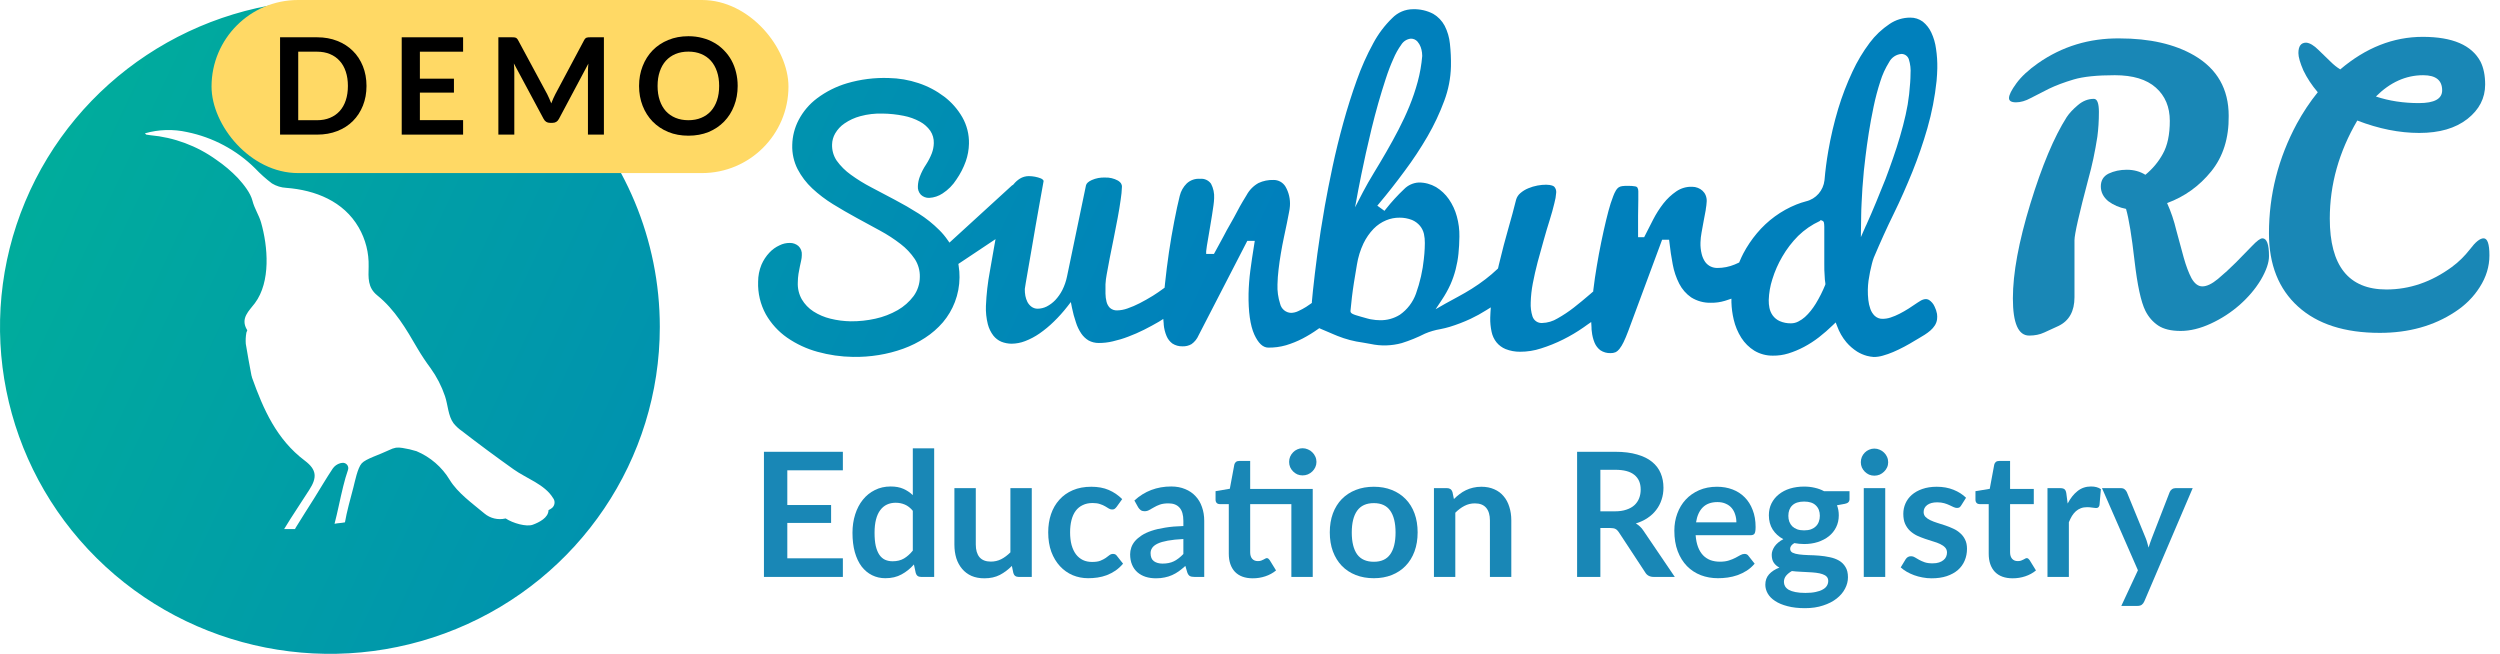 <svg width="130" height="34" viewBox="0 0 130 34" fill="none" xmlns="http://www.w3.org/2000/svg">
<path fill-rule="evenodd" clip-rule="evenodd" d="M17.157 1.25343e-07C21.707 1.25343e-07 26.07 1.791 29.287 4.979C32.504 8.167 34.311 12.491 34.31 17C34.31 23.876 30.13 30.075 23.72 32.706C17.309 35.337 9.93 33.882 5.024 29.02C0.118 24.157 -1.349 16.845 1.307 10.493C3.963 4.141 10.219 -0.001 17.157 1.25343e-07ZM9.735 6.869C9.009 6.706 8.252 6.728 7.537 6.933C7.561 6.958 7.577 6.974 7.587 6.985L7.601 6.999L7.809 7.03C9.05 7.141 10.238 7.582 11.247 8.308C11.653 8.585 12.03 8.903 12.37 9.258C12.683 9.604 13.024 10.03 13.128 10.439C13.232 10.848 13.464 11.182 13.574 11.564C13.935 12.823 14.085 14.65 13.254 15.765C12.966 16.156 12.47 16.549 12.854 17.166C12.87 17.197 12.808 17.265 12.808 17.319C12.776 17.504 12.767 17.693 12.781 17.88C12.868 18.43 12.974 18.977 13.076 19.526C13.084 19.563 13.105 19.598 13.105 19.635C13.694 21.281 14.38 22.849 15.852 23.956C16.474 24.425 16.497 24.832 16.082 25.472C15.652 26.153 15.189 26.822 14.774 27.513H15.339L15.384 27.428C15.692 26.918 16.016 26.428 16.337 25.912C16.659 25.396 16.964 24.873 17.301 24.367C17.394 24.231 17.533 24.132 17.693 24.087L17.778 24.071C17.877 24.052 17.978 24.087 18.043 24.162C18.109 24.237 18.129 24.341 18.096 24.435C18 24.709 17.919 24.997 17.847 25.291C17.683 25.949 17.556 26.63 17.396 27.237C17.612 27.194 17.714 27.206 17.938 27.161C18.025 26.642 18.225 25.914 18.378 25.34C18.451 25.062 18.592 24.332 18.81 24.093C19.028 23.855 19.709 23.657 20.249 23.398C20.357 23.342 20.473 23.302 20.593 23.279C20.705 23.268 20.817 23.273 20.928 23.293C21.175 23.331 21.42 23.387 21.659 23.462C22.379 23.765 22.983 24.287 23.384 24.953C23.807 25.643 24.565 26.177 25.188 26.7C25.49 26.955 25.898 27.052 26.284 26.961H26.297C26.666 27.206 27.374 27.408 27.704 27.286C28.034 27.165 28.522 26.92 28.522 26.527C28.591 26.495 28.656 26.455 28.715 26.406C28.863 26.27 28.879 26.044 28.753 25.89C28.327 25.188 27.361 24.873 26.714 24.41C25.803 23.763 24.903 23.096 24.015 22.41C23.853 22.298 23.709 22.164 23.585 22.011C23.299 21.627 23.294 21.051 23.139 20.598C22.963 20.08 22.711 19.591 22.391 19.146C22.145 18.815 21.917 18.472 21.708 18.117C21.123 17.111 20.541 16.105 19.618 15.36C19.113 14.953 19.155 14.444 19.169 13.864C19.189 13.151 19.01 12.445 18.652 11.826C17.865 10.466 16.402 9.885 14.886 9.768C14.622 9.755 14.366 9.675 14.141 9.538C13.828 9.301 13.534 9.039 13.265 8.754C12.299 7.798 11.072 7.143 9.735 6.869ZM73.477 0.479C73.842 0.468 74.205 0.551 74.53 0.721C74.78 0.868 74.985 1.083 75.123 1.34C75.271 1.631 75.364 1.948 75.396 2.274C75.439 2.667 75.457 3.062 75.449 3.456C75.434 4.067 75.316 4.67 75.102 5.241C74.865 5.882 74.573 6.502 74.231 7.092C73.867 7.718 73.468 8.322 73.035 8.9C72.599 9.494 72.155 10.057 71.717 10.579L71.62 10.695L71.992 10.964L72.072 10.863C72.36 10.499 72.673 10.156 73.01 9.838C73.213 9.629 73.487 9.505 73.776 9.49C74.091 9.488 74.401 9.571 74.675 9.729C74.938 9.89 75.165 10.104 75.342 10.359C75.529 10.63 75.669 10.932 75.755 11.251C75.85 11.593 75.895 11.946 75.889 12.301C75.885 12.612 75.869 12.912 75.84 13.193C75.812 13.467 75.763 13.738 75.695 14.004C75.626 14.273 75.536 14.535 75.424 14.789C75.296 15.07 75.146 15.339 74.974 15.595L74.652 16.08L75.154 15.792C75.381 15.664 75.598 15.547 75.829 15.423C76.061 15.299 76.292 15.165 76.532 15.015C76.771 14.866 77.011 14.698 77.246 14.518C77.462 14.353 77.669 14.177 77.866 13.989L77.897 13.96L77.936 13.787C77.953 13.722 77.969 13.651 77.988 13.577C78.124 13.021 78.26 12.477 78.424 11.917C78.587 11.356 78.723 10.84 78.837 10.386C78.875 10.251 78.953 10.131 79.06 10.042C79.183 9.936 79.323 9.851 79.473 9.79C79.627 9.725 79.788 9.677 79.952 9.647C80.101 9.619 80.251 9.605 80.402 9.605C80.689 9.61 80.793 9.677 80.828 9.717C80.897 9.798 80.931 9.904 80.923 10.011C80.91 10.2 80.877 10.388 80.826 10.571C80.76 10.831 80.689 11.121 80.584 11.442C80.479 11.764 80.38 12.112 80.272 12.492C80.165 12.872 80.059 13.244 79.958 13.626C79.857 14.008 79.775 14.382 79.706 14.736C79.643 15.064 79.606 15.396 79.597 15.729C79.585 15.973 79.615 16.217 79.688 16.449C79.758 16.667 79.963 16.809 80.188 16.796C80.473 16.788 80.751 16.706 80.995 16.556C81.291 16.39 81.574 16.201 81.842 15.992C82.121 15.773 82.4 15.544 82.668 15.312L82.85 15.154V15.1C82.877 14.887 82.906 14.669 82.937 14.442C82.997 14.05 83.065 13.634 83.143 13.21C83.222 12.786 83.302 12.402 83.387 12.015C83.472 11.629 83.558 11.279 83.641 10.966C83.709 10.705 83.792 10.448 83.889 10.197C83.927 10.092 83.975 9.991 84.032 9.895C84.066 9.837 84.112 9.786 84.166 9.746C84.221 9.71 84.284 9.687 84.35 9.679C84.46 9.664 84.571 9.66 84.682 9.664C84.799 9.663 84.916 9.672 85.031 9.691C85.075 9.694 85.115 9.716 85.143 9.75C85.176 9.807 85.193 9.873 85.192 9.939V10.386L85.18 11.226V12.335H85.496L85.535 12.259C85.662 12.006 85.805 11.726 85.963 11.419C86.115 11.123 86.294 10.842 86.498 10.579C86.689 10.336 86.915 10.124 87.169 9.95C87.413 9.784 87.702 9.701 87.995 9.712C88.096 9.712 88.195 9.732 88.289 9.769C88.379 9.803 88.461 9.855 88.532 9.92C88.602 9.985 88.657 10.063 88.693 10.151C88.734 10.251 88.753 10.358 88.749 10.466C88.742 10.607 88.725 10.747 88.7 10.886V10.909C88.667 11.092 88.632 11.272 88.592 11.482C88.553 11.692 88.514 11.896 88.481 12.091C88.449 12.261 88.43 12.433 88.425 12.605C88.417 12.807 88.438 13.01 88.487 13.206C88.522 13.356 88.585 13.499 88.673 13.626C88.749 13.728 88.849 13.81 88.964 13.863C89.069 13.91 89.182 13.934 89.297 13.934C89.61 13.935 89.92 13.873 90.21 13.752C90.249 13.737 90.286 13.718 90.323 13.701L90.435 13.651L90.457 13.601C90.526 13.437 90.588 13.305 90.652 13.181C90.85 12.806 91.087 12.454 91.358 12.131C91.912 11.468 92.618 10.954 93.413 10.634C93.578 10.568 93.746 10.513 93.917 10.468C94.432 10.345 94.814 9.906 94.874 9.372C94.917 8.864 94.983 8.356 95.07 7.857C95.198 7.112 95.371 6.375 95.588 5.652C95.788 4.992 96.035 4.348 96.328 3.725C96.574 3.193 96.876 2.689 97.226 2.222C97.513 1.839 97.863 1.509 98.259 1.246C98.576 1.031 98.949 0.916 99.331 0.916C99.566 0.912 99.796 0.986 99.986 1.126C100.174 1.278 100.326 1.472 100.428 1.693C100.552 1.958 100.635 2.241 100.673 2.533C100.724 2.868 100.746 3.207 100.74 3.547C100.735 3.756 100.723 3.979 100.702 4.208C100.615 5.039 100.455 5.861 100.225 6.664C100.004 7.433 99.743 8.19 99.445 8.931C99.145 9.666 98.829 10.393 98.472 11.119C98.114 11.845 97.771 12.61 97.439 13.393C97.399 13.5 97.365 13.61 97.338 13.722C97.305 13.852 97.272 13.987 97.241 14.142C97.21 14.297 97.183 14.451 97.162 14.6C97.142 14.753 97.13 14.907 97.127 15.062C97.124 15.24 97.133 15.418 97.152 15.595C97.169 15.755 97.205 15.913 97.259 16.065C97.306 16.202 97.385 16.326 97.488 16.426C97.597 16.526 97.739 16.581 97.885 16.579C98.03 16.58 98.175 16.557 98.313 16.51C98.471 16.458 98.625 16.394 98.773 16.317C98.926 16.239 99.095 16.143 99.254 16.042C99.413 15.941 99.57 15.836 99.721 15.731C99.975 15.551 100.151 15.511 100.308 15.597C100.436 15.681 100.538 15.801 100.599 15.943C100.659 16.062 100.701 16.19 100.725 16.321C100.738 16.416 100.739 16.512 100.727 16.607C100.665 17.075 100.184 17.356 99.758 17.604L99.579 17.709C99.397 17.82 99.215 17.927 99.019 18.03C98.823 18.133 98.631 18.227 98.445 18.305C98.267 18.381 98.085 18.445 97.9 18.496C97.748 18.54 97.592 18.563 97.435 18.563C97.316 18.555 97.197 18.535 97.082 18.505C96.901 18.456 96.728 18.381 96.569 18.282C96.361 18.149 96.173 17.986 96.012 17.797C95.803 17.548 95.641 17.264 95.53 16.957L95.456 16.766L95.309 16.907C95.08 17.13 94.838 17.34 94.586 17.537C94.341 17.727 94.079 17.896 93.806 18.041C93.546 18.179 93.274 18.292 92.994 18.379C92.733 18.459 92.461 18.498 92.188 18.494C91.85 18.498 91.518 18.409 91.226 18.236C90.954 18.067 90.724 17.839 90.55 17.568C90.365 17.276 90.23 16.954 90.152 16.615C90.082 16.321 90.043 16.02 90.034 15.717V15.53L89.796 15.61C89.763 15.623 89.728 15.634 89.693 15.643C89.459 15.714 89.216 15.748 88.972 15.744C88.608 15.755 88.249 15.657 87.939 15.463C87.679 15.282 87.466 15.038 87.32 14.753C87.159 14.436 87.045 14.096 86.981 13.745C86.909 13.372 86.851 12.981 86.808 12.586L86.793 12.465H86.43L84.672 17.205C84.585 17.44 84.5 17.638 84.426 17.791C84.366 17.918 84.293 18.038 84.207 18.15C84.152 18.221 84.081 18.279 84.001 18.318C83.921 18.35 83.836 18.365 83.751 18.362C83.564 18.369 83.379 18.318 83.222 18.215C83.089 18.115 82.985 17.981 82.92 17.827C82.842 17.639 82.793 17.44 82.774 17.237C82.759 17.163 82.759 17.096 82.759 17.027L82.743 16.745L82.536 16.888C82.474 16.932 82.412 16.978 82.346 17.023C82.009 17.259 81.654 17.469 81.287 17.652C80.915 17.838 80.529 17.994 80.134 18.118C79.782 18.234 79.413 18.292 79.043 18.291C78.786 18.293 78.531 18.246 78.291 18.152C78.108 18.077 77.945 17.957 77.819 17.803C77.693 17.645 77.606 17.459 77.564 17.26C77.511 17.017 77.486 16.769 77.492 16.521C77.494 16.435 77.504 16.344 77.504 16.252L77.521 15.983L77.296 16.124C77.03 16.293 76.754 16.445 76.47 16.579C76.115 16.744 75.749 16.885 75.375 16.999C75.226 17.046 75.067 17.079 74.9 17.115C74.624 17.161 74.354 17.24 74.096 17.35C73.708 17.547 73.305 17.711 72.89 17.841C72.361 17.986 71.805 18.002 71.269 17.885C71.13 17.858 70.992 17.835 70.856 17.812C70.411 17.753 69.975 17.639 69.558 17.472L69.364 17.392C69.187 17.308 68.918 17.209 68.674 17.098L68.602 17.064L68.538 17.111C68.283 17.293 68.016 17.457 67.739 17.602C67.462 17.746 67.172 17.863 66.873 17.953C66.571 18.04 66.258 18.081 65.944 18.076C65.665 18.07 65.431 17.843 65.225 17.398C65.01 16.92 64.911 16.204 64.925 15.274C64.934 14.873 64.965 14.474 65.016 14.077C65.072 13.655 65.138 13.2 65.223 12.685L65.248 12.526H64.859L62.327 17.436C62.248 17.621 62.12 17.781 61.957 17.896C61.815 17.977 61.653 18.016 61.49 18.009C61.304 18.015 61.119 17.964 60.962 17.862C60.828 17.762 60.724 17.627 60.66 17.472C60.581 17.284 60.532 17.085 60.514 16.882C60.514 16.87 60.514 16.858 60.514 16.846L60.491 16.584L60.266 16.727C60.026 16.865 59.766 17.01 59.493 17.146C59.224 17.281 58.948 17.402 58.667 17.507C58.404 17.608 58.135 17.689 57.861 17.751C57.624 17.808 57.38 17.836 57.136 17.835C56.951 17.837 56.767 17.792 56.603 17.703C56.453 17.612 56.324 17.488 56.225 17.342C56.106 17.164 56.013 16.971 55.949 16.766C55.863 16.516 55.794 16.26 55.742 16L55.684 15.706L55.502 15.941C55.286 16.218 55.052 16.48 54.8 16.724C54.57 16.951 54.321 17.156 54.057 17.34C53.823 17.503 53.57 17.637 53.305 17.738C53.077 17.827 52.836 17.872 52.592 17.873C52.413 17.87 52.236 17.836 52.07 17.77C51.908 17.701 51.767 17.593 51.657 17.455C51.521 17.278 51.423 17.075 51.367 16.859C51.289 16.548 51.255 16.228 51.268 15.908C51.293 15.3 51.362 14.694 51.475 14.096C51.543 13.682 51.623 13.233 51.71 12.754L51.768 12.435L49.835 13.724L49.849 13.815C49.882 14.017 49.897 14.221 49.895 14.426C49.892 14.865 49.81 15.3 49.653 15.708C49.506 16.091 49.296 16.446 49.033 16.758C48.764 17.07 48.453 17.341 48.108 17.564C47.751 17.798 47.368 17.989 46.968 18.133C46.553 18.283 46.126 18.393 45.691 18.463C45.248 18.535 44.8 18.567 44.351 18.559C43.73 18.55 43.113 18.461 42.514 18.295C41.95 18.141 41.414 17.892 40.93 17.558C40.477 17.242 40.099 16.827 39.823 16.344C39.54 15.828 39.401 15.242 39.422 14.65C39.422 14.347 39.481 14.046 39.596 13.766C39.696 13.533 39.836 13.32 40.009 13.136C40.158 12.976 40.337 12.847 40.536 12.757C40.703 12.672 40.888 12.63 41.075 12.633C41.235 12.63 41.391 12.686 41.515 12.79C41.645 12.911 41.711 13.086 41.694 13.265C41.693 13.362 41.682 13.459 41.659 13.554C41.637 13.657 41.616 13.758 41.591 13.867C41.566 13.976 41.544 14.1 41.521 14.241C41.499 14.385 41.487 14.531 41.486 14.678C41.47 14.987 41.541 15.294 41.692 15.563C41.843 15.818 42.049 16.033 42.296 16.193C42.569 16.368 42.868 16.495 43.182 16.571C43.527 16.657 43.88 16.702 44.235 16.708C44.668 16.712 45.101 16.666 45.524 16.571C45.929 16.482 46.319 16.332 46.681 16.126C47.002 15.942 47.283 15.694 47.507 15.396C47.716 15.108 47.83 14.76 47.831 14.402C47.84 14.073 47.749 13.748 47.571 13.472C47.369 13.173 47.121 12.909 46.836 12.691C46.501 12.432 46.146 12.2 45.774 11.999C45.373 11.778 44.966 11.56 44.547 11.331C44.128 11.102 43.712 10.863 43.318 10.619C42.932 10.382 42.569 10.106 42.236 9.796C41.928 9.508 41.67 9.169 41.474 8.793C41.277 8.404 41.182 7.97 41.197 7.533C41.207 7.083 41.32 6.642 41.527 6.244C41.759 5.799 42.087 5.412 42.486 5.113C42.956 4.761 43.484 4.496 44.045 4.33C44.75 4.123 45.483 4.031 46.216 4.057C46.74 4.066 47.261 4.155 47.759 4.321C48.24 4.48 48.693 4.718 49.099 5.025C49.481 5.315 49.801 5.679 50.041 6.097C50.279 6.515 50.398 6.992 50.386 7.475C50.379 7.785 50.324 8.093 50.221 8.386C50.101 8.723 49.937 9.042 49.733 9.335C49.548 9.626 49.303 9.873 49.015 10.059C48.807 10.197 48.567 10.277 48.319 10.29C48.159 10.296 48.004 10.238 47.887 10.128C47.772 10.007 47.715 9.84 47.73 9.673C47.737 9.505 47.771 9.34 47.831 9.183C47.915 8.962 48.024 8.75 48.156 8.554C48.276 8.369 48.377 8.172 48.457 7.966C48.519 7.799 48.553 7.623 48.558 7.445C48.566 7.217 48.503 6.992 48.377 6.803C48.236 6.604 48.052 6.441 47.839 6.326C47.574 6.182 47.288 6.079 46.993 6.022C46.63 5.949 46.261 5.91 45.892 5.906C45.502 5.894 45.113 5.939 44.737 6.041C44.443 6.119 44.163 6.248 43.911 6.421C43.714 6.554 43.55 6.732 43.429 6.939C43.33 7.111 43.274 7.305 43.268 7.504C43.256 7.806 43.34 8.105 43.508 8.354C43.712 8.637 43.961 8.884 44.243 9.085C44.58 9.33 44.934 9.549 45.303 9.74L46.53 10.388C46.955 10.611 47.368 10.85 47.769 11.104C48.159 11.35 48.521 11.64 48.847 11.967C49.009 12.127 49.154 12.302 49.283 12.49L49.372 12.616L52.642 9.626H52.667L52.716 9.57C52.808 9.459 52.916 9.364 53.036 9.288C53.173 9.204 53.331 9.159 53.491 9.158C53.71 9.158 53.928 9.199 54.133 9.28C54.218 9.326 54.267 9.37 54.267 9.416C54.207 9.744 54.141 10.101 54.071 10.506C54.001 10.911 53.922 11.319 53.854 11.73C53.786 12.141 53.716 12.532 53.648 12.931C53.58 13.33 53.52 13.674 53.466 13.98C53.412 14.287 53.369 14.535 53.338 14.722C53.301 14.948 53.293 15 53.291 15.02L53.29 15.032C53.288 15.15 53.298 15.269 53.319 15.385C53.34 15.494 53.376 15.6 53.425 15.7C53.475 15.796 53.545 15.88 53.631 15.945C53.723 16.015 53.835 16.052 53.949 16.053C54.115 16.052 54.279 16.014 54.428 15.939C54.593 15.854 54.743 15.742 54.873 15.607C55.019 15.451 55.142 15.276 55.24 15.085C55.352 14.862 55.434 14.626 55.484 14.382L56.471 9.639C56.494 9.536 56.595 9.442 56.773 9.362C56.989 9.266 57.225 9.222 57.461 9.232C57.695 9.223 57.928 9.278 58.134 9.391C58.322 9.509 58.341 9.628 58.341 9.706C58.333 9.931 58.312 10.156 58.276 10.378C58.237 10.659 58.186 10.98 58.12 11.325C58.053 11.669 57.987 12.024 57.913 12.391C57.839 12.759 57.77 13.095 57.706 13.42C57.642 13.745 57.591 14.02 57.55 14.26C57.516 14.431 57.495 14.605 57.485 14.78V15.27C57.487 15.411 57.505 15.552 57.539 15.689C57.568 15.811 57.629 15.922 57.717 16.011C57.82 16.1 57.953 16.146 58.089 16.141C58.272 16.137 58.455 16.103 58.628 16.04C58.847 15.964 59.061 15.872 59.268 15.765C59.493 15.649 59.724 15.519 59.954 15.377C60.133 15.265 60.315 15.141 60.509 14.997L60.559 14.961L60.58 14.751C60.635 14.213 60.706 13.668 60.786 13.111C60.867 12.555 60.962 12.022 61.061 11.505C61.16 10.989 61.257 10.546 61.346 10.187C61.405 9.94 61.532 9.715 61.712 9.538C61.901 9.364 62.153 9.277 62.408 9.299C62.628 9.275 62.843 9.373 62.974 9.555C63.095 9.786 63.151 10.047 63.135 10.309C63.13 10.43 63.119 10.552 63.102 10.672C63.081 10.829 63.056 10.999 63.025 11.19C62.994 11.382 62.961 11.577 62.928 11.778C62.895 11.98 62.864 12.167 62.833 12.339C62.802 12.511 62.777 12.66 62.757 12.788C62.74 12.88 62.728 12.972 62.721 13.065V13.206H63.124L63.164 13.134C63.203 13.065 63.263 12.954 63.345 12.803L63.63 12.278C63.738 12.068 63.851 11.858 63.975 11.648C64.099 11.438 64.215 11.218 64.322 11.018C64.43 10.819 64.519 10.64 64.616 10.487C64.713 10.334 64.777 10.22 64.822 10.147C64.965 9.881 65.18 9.662 65.442 9.517C65.687 9.403 65.955 9.349 66.225 9.358C66.476 9.354 66.711 9.485 66.844 9.702C67.021 10.007 67.102 10.361 67.076 10.714C67.069 10.822 67.053 10.929 67.03 11.035C67.001 11.193 66.964 11.39 66.917 11.612C66.869 11.835 66.82 12.078 66.762 12.349C66.704 12.62 66.652 12.895 66.605 13.176C66.557 13.458 66.516 13.741 66.485 14.016C66.453 14.273 66.435 14.53 66.429 14.789C66.415 15.13 66.461 15.472 66.566 15.796C66.628 16.066 66.861 16.26 67.133 16.269C67.264 16.266 67.392 16.235 67.509 16.178C67.652 16.114 67.79 16.039 67.922 15.956C67.997 15.908 68.077 15.853 68.168 15.788L68.218 15.75V15.687C68.234 15.505 68.251 15.318 68.272 15.123C68.329 14.579 68.408 13.92 68.505 13.185C68.602 12.45 68.732 11.614 68.893 10.699C69.001 10.097 69.135 9.408 69.294 8.663C69.453 7.917 69.641 7.151 69.85 6.393C70.058 5.635 70.296 4.886 70.554 4.166C70.787 3.508 71.071 2.869 71.405 2.258C71.666 1.768 72 1.323 72.397 0.939C72.682 0.646 73.071 0.48 73.477 0.479ZM94.675 11.444L94.63 11.493C94.214 11.684 93.833 11.946 93.504 12.267C93.184 12.589 92.906 12.952 92.678 13.347C92.462 13.716 92.288 14.11 92.162 14.52C92.049 14.871 91.986 15.236 91.974 15.605C91.971 15.741 91.984 15.877 92.011 16.011C92.04 16.153 92.098 16.288 92.182 16.405C92.276 16.532 92.4 16.633 92.544 16.697C92.727 16.777 92.925 16.816 93.124 16.813H93.136C93.268 16.812 93.398 16.78 93.514 16.718C93.638 16.655 93.753 16.577 93.857 16.485C93.966 16.386 94.067 16.277 94.159 16.162C94.253 16.044 94.34 15.921 94.419 15.792C94.611 15.478 94.776 15.148 94.915 14.806L94.919 14.778V14.736C94.897 14.605 94.884 14.473 94.882 14.339C94.863 14.155 94.863 13.943 94.863 13.71V11.791C94.855 11.583 94.853 11.514 94.76 11.476L94.675 11.444ZM72.781 11.319C72.541 11.316 72.302 11.362 72.08 11.455C71.836 11.556 71.614 11.706 71.428 11.896C71.213 12.119 71.036 12.376 70.901 12.656C70.736 13.005 70.621 13.377 70.56 13.76C70.5 14.092 70.447 14.413 70.405 14.696C70.364 14.98 70.327 15.202 70.3 15.452C70.273 15.702 70.246 15.945 70.226 16.155C70.211 16.296 70.325 16.344 70.775 16.47C70.998 16.533 71.258 16.609 71.318 16.609C71.464 16.637 71.612 16.651 71.76 16.651C72.124 16.659 72.483 16.561 72.793 16.367C73.177 16.1 73.47 15.716 73.63 15.272C73.841 14.683 73.98 14.07 74.043 13.447L74.042 13.449C74.063 13.275 74.077 13.094 74.085 12.913L74.092 12.641C74.094 12.48 74.079 12.32 74.045 12.162C74.009 12.008 73.939 11.864 73.838 11.742C73.726 11.609 73.584 11.505 73.425 11.438C73.219 11.358 73.001 11.317 72.781 11.319ZM98.887 2.805H98.876C98.602 2.826 98.357 2.99 98.23 3.238C98.036 3.548 97.884 3.883 97.776 4.233C97.636 4.664 97.52 5.102 97.428 5.545C97.327 6.022 97.245 6.479 97.174 6.927C97.104 7.374 97.05 7.771 97.007 8.127C96.964 8.484 96.935 8.738 96.92 8.887C96.891 9.194 96.865 9.49 96.846 9.775C96.828 10.061 96.813 10.319 96.803 10.556C96.792 10.794 96.782 10.999 96.782 11.174L96.765 12.331L97.036 11.715V11.724C97.398 10.922 97.728 10.107 98.046 9.311C98.172 8.978 98.302 8.617 98.436 8.232C98.571 7.848 98.691 7.472 98.802 7.092C98.914 6.712 99.013 6.332 99.095 5.965C99.175 5.614 99.235 5.259 99.275 4.901C99.321 4.462 99.347 4.109 99.347 3.851C99.367 3.594 99.338 3.335 99.261 3.089C99.209 2.923 99.058 2.809 98.887 2.805ZM73.363 2.01C73.158 2.031 72.975 2.148 72.865 2.325C72.7 2.555 72.561 2.805 72.452 3.068C72.318 3.364 72.182 3.712 72.052 4.118C71.921 4.523 71.793 4.934 71.671 5.363C71.55 5.791 71.428 6.253 71.322 6.689C71.217 7.126 71.116 7.556 71.025 7.966C70.934 8.375 70.856 8.736 70.79 9.07C70.723 9.404 70.67 9.668 70.63 9.878L70.463 10.781L70.878 9.979C71.046 9.662 71.236 9.324 71.446 8.982C71.657 8.64 71.868 8.279 72.089 7.899C72.31 7.519 72.516 7.137 72.723 6.742C72.929 6.347 73.119 5.94 73.291 5.52C73.461 5.105 73.605 4.679 73.722 4.246C73.84 3.808 73.918 3.36 73.956 2.908C73.956 2.887 73.954 2.85 73.944 2.732C73.932 2.634 73.909 2.537 73.875 2.444C73.837 2.341 73.781 2.246 73.71 2.163C73.622 2.063 73.495 2.007 73.363 2.01Z" fill="url(#paint0_linear_1903_3547)"/>
<path d="M117.645 12.393C117.873 12.393 117.988 12.702 117.988 13.32C117.988 13.656 117.847 14.066 117.565 14.549C117.282 15.019 116.913 15.456 116.456 15.859C116.013 16.248 115.516 16.571 114.965 16.826C114.415 17.081 113.891 17.209 113.394 17.209C112.897 17.209 112.507 17.115 112.225 16.927C111.943 16.738 111.722 16.483 111.56 16.161C111.332 15.704 111.144 14.838 110.996 13.562C110.849 12.272 110.701 11.372 110.553 10.862C110.204 10.795 109.895 10.66 109.626 10.459C109.371 10.244 109.243 9.989 109.243 9.693C109.243 9.384 109.378 9.163 109.646 9.028C109.928 8.894 110.244 8.827 110.593 8.827C110.956 8.827 111.278 8.914 111.56 9.089C111.937 8.78 112.239 8.417 112.467 8.001C112.709 7.571 112.83 7 112.83 6.288C112.83 5.563 112.588 4.985 112.104 4.556C111.621 4.126 110.909 3.911 109.969 3.911C109.042 3.911 108.33 3.985 107.833 4.132C107.336 4.28 106.906 4.441 106.544 4.616C106.194 4.791 105.879 4.952 105.597 5.1C105.328 5.247 105.073 5.321 104.831 5.321C104.589 5.321 104.468 5.247 104.468 5.1C104.468 4.938 104.596 4.683 104.851 4.334C105.106 3.985 105.482 3.635 105.979 3.286C107.229 2.413 108.639 1.983 110.21 1.997C111.782 1.997 113.078 2.292 114.099 2.883C115.295 3.582 115.892 4.629 115.892 6.026C115.906 7.182 115.603 8.142 114.986 8.908C114.368 9.673 113.602 10.224 112.689 10.56C112.89 11.003 113.051 11.48 113.172 11.99C113.307 12.501 113.434 12.971 113.555 13.401C113.676 13.83 113.81 14.186 113.958 14.468C114.119 14.751 114.307 14.892 114.522 14.892C114.751 14.892 115.019 14.764 115.328 14.509C115.65 14.24 115.966 13.951 116.275 13.642C116.584 13.333 116.859 13.051 117.101 12.796C117.356 12.527 117.538 12.393 117.645 12.393ZM108.881 5.14C109.055 5.14 109.143 5.368 109.143 5.825C109.143 6.282 109.116 6.711 109.062 7.114C108.941 7.893 108.787 8.619 108.599 9.29C108.115 11.117 107.873 12.185 107.873 12.494V15.456C107.873 16.181 107.598 16.678 107.047 16.947C106.792 17.067 106.544 17.182 106.302 17.289C106.073 17.397 105.811 17.45 105.516 17.45C104.952 17.45 104.67 16.806 104.67 15.516C104.67 14.213 104.972 12.575 105.576 10.6C106.181 8.625 106.812 7.121 107.47 6.087C107.605 5.885 107.799 5.677 108.055 5.462C108.31 5.247 108.585 5.14 108.881 5.14Z" fill="#1987B6"/>
<path d="M127.496 13.884C127.845 13.629 128.16 13.32 128.443 12.957C128.725 12.581 128.96 12.393 129.148 12.393C129.349 12.393 129.45 12.689 129.45 13.28C129.45 13.857 129.282 14.408 128.946 14.932C128.624 15.442 128.194 15.872 127.657 16.221C126.555 16.947 125.252 17.309 123.748 17.309C121.921 17.309 120.504 16.853 119.497 15.939C118.489 15.026 117.986 13.757 117.986 12.131C117.986 10.13 118.469 8.229 119.436 6.429C119.759 5.838 120.121 5.294 120.524 4.797C120.215 4.435 119.967 4.059 119.779 3.669C119.604 3.266 119.517 2.964 119.517 2.762C119.517 2.4 119.651 2.218 119.92 2.218C120.108 2.232 120.323 2.359 120.565 2.601L121.189 3.206C121.35 3.367 121.518 3.501 121.693 3.609C123.023 2.48 124.453 1.916 125.984 1.916C127.529 1.916 128.53 2.346 128.987 3.206C129.148 3.528 129.228 3.924 129.228 4.394C129.228 5.106 128.919 5.704 128.301 6.188C127.684 6.671 126.851 6.913 125.803 6.913C124.769 6.913 123.694 6.698 122.579 6.268C121.626 7.893 121.149 9.593 121.149 11.366C121.149 13.824 122.129 15.053 124.091 15.053C125.299 15.053 126.434 14.663 127.496 13.884ZM123.547 5.019C124.232 5.247 124.977 5.361 125.783 5.361C126.589 5.361 126.992 5.14 126.992 4.697C126.992 4.173 126.663 3.911 126.005 3.911C125.105 3.911 124.285 4.28 123.547 5.019Z" fill="#1987B6"/>
<path d="M40.94 24.456V26.261H43.217V27.192H40.94V29.032H43.829V30H39.725V23.493H43.829V24.456H40.94Z" fill="#1987B6"/>
<path d="M47.466 26.562C47.34 26.409 47.202 26.301 47.052 26.238C46.905 26.175 46.746 26.143 46.575 26.143C46.407 26.143 46.255 26.175 46.12 26.238C45.985 26.301 45.87 26.397 45.774 26.526C45.678 26.652 45.604 26.814 45.553 27.012C45.502 27.207 45.477 27.438 45.477 27.705C45.477 27.975 45.498 28.204 45.54 28.393C45.585 28.579 45.648 28.733 45.729 28.852C45.81 28.97 45.909 29.055 46.026 29.109C46.143 29.16 46.273 29.186 46.417 29.186C46.648 29.186 46.845 29.137 47.007 29.041C47.169 28.945 47.322 28.809 47.466 28.632V26.562ZM48.577 23.313V30H47.898C47.751 30 47.658 29.933 47.619 29.797L47.524 29.352C47.338 29.565 47.124 29.738 46.881 29.869C46.641 30.002 46.36 30.067 46.039 30.067C45.787 30.067 45.556 30.015 45.346 29.91C45.136 29.805 44.955 29.654 44.802 29.456C44.652 29.255 44.535 29.007 44.451 28.713C44.37 28.419 44.329 28.083 44.329 27.705C44.329 27.363 44.376 27.045 44.469 26.751C44.562 26.457 44.695 26.202 44.869 25.986C45.043 25.77 45.252 25.602 45.495 25.482C45.738 25.359 46.011 25.297 46.314 25.297C46.572 25.297 46.792 25.338 46.975 25.419C47.158 25.5 47.322 25.61 47.466 25.747V23.313H48.577Z" fill="#1987B6"/>
<path d="M53.652 25.383V30H52.973C52.826 30 52.733 29.933 52.694 29.797L52.617 29.428C52.428 29.62 52.22 29.776 51.992 29.896C51.764 30.014 51.495 30.072 51.186 30.072C50.934 30.072 50.711 30.03 50.516 29.946C50.324 29.859 50.162 29.738 50.03 29.581C49.898 29.425 49.797 29.241 49.728 29.028C49.662 28.812 49.629 28.575 49.629 28.317V25.383H50.741V28.317C50.741 28.599 50.805 28.818 50.934 28.974C51.066 29.127 51.263 29.203 51.524 29.203C51.716 29.203 51.896 29.162 52.064 29.078C52.232 28.991 52.391 28.872 52.541 28.722V25.383H53.652Z" fill="#1987B6"/>
<path d="M58.062 26.36C58.029 26.401 57.996 26.434 57.963 26.459C57.933 26.483 57.888 26.494 57.828 26.494C57.771 26.494 57.715 26.478 57.661 26.445C57.607 26.409 57.543 26.37 57.468 26.328C57.393 26.283 57.303 26.244 57.198 26.211C57.096 26.175 56.968 26.157 56.815 26.157C56.62 26.157 56.449 26.193 56.302 26.265C56.155 26.334 56.032 26.434 55.933 26.567C55.837 26.698 55.765 26.859 55.717 27.048C55.669 27.234 55.645 27.445 55.645 27.683C55.645 27.928 55.671 28.148 55.722 28.34C55.776 28.532 55.852 28.694 55.951 28.826C56.05 28.954 56.17 29.053 56.311 29.122C56.452 29.189 56.611 29.221 56.788 29.221C56.965 29.221 57.108 29.201 57.216 29.159C57.327 29.113 57.42 29.066 57.495 29.015C57.57 28.96 57.634 28.913 57.688 28.87C57.745 28.826 57.808 28.803 57.877 28.803C57.967 28.803 58.035 28.837 58.08 28.907L58.399 29.311C58.276 29.456 58.143 29.577 57.999 29.676C57.855 29.772 57.705 29.85 57.549 29.91C57.396 29.967 57.237 30.008 57.072 30.032C56.91 30.055 56.748 30.067 56.586 30.067C56.301 30.067 56.032 30.015 55.78 29.91C55.528 29.802 55.308 29.646 55.119 29.442C54.93 29.238 54.78 28.989 54.669 28.695C54.561 28.398 54.507 28.061 54.507 27.683C54.507 27.343 54.555 27.03 54.651 26.742C54.75 26.451 54.894 26.201 55.083 25.991C55.272 25.777 55.506 25.611 55.785 25.491C56.064 25.371 56.385 25.311 56.748 25.311C57.093 25.311 57.394 25.366 57.652 25.477C57.913 25.588 58.147 25.747 58.354 25.954L58.062 26.36Z" fill="#1987B6"/>
<path d="M61.535 28.029C61.214 28.044 60.944 28.073 60.725 28.114C60.506 28.154 60.331 28.204 60.199 28.267C60.066 28.331 59.972 28.404 59.915 28.488C59.858 28.572 59.83 28.663 59.83 28.762C59.83 28.957 59.886 29.097 60.001 29.181C60.117 29.265 60.269 29.307 60.455 29.307C60.683 29.307 60.88 29.267 61.044 29.186C61.212 29.102 61.376 28.976 61.535 28.808V28.029ZM58.988 26.026C59.519 25.541 60.158 25.297 60.905 25.297C61.175 25.297 61.416 25.343 61.63 25.433C61.843 25.52 62.023 25.642 62.169 25.802C62.316 25.957 62.428 26.145 62.502 26.364C62.581 26.583 62.62 26.823 62.62 27.084V30H62.115C62.011 30 61.929 29.985 61.873 29.955C61.816 29.922 61.77 29.858 61.737 29.762L61.639 29.428C61.522 29.534 61.407 29.627 61.297 29.707C61.185 29.785 61.07 29.852 60.95 29.905C60.83 29.959 60.701 30 60.563 30.027C60.428 30.057 60.278 30.072 60.113 30.072C59.918 30.072 59.738 30.047 59.573 29.995C59.408 29.942 59.266 29.862 59.145 29.757C59.026 29.652 58.932 29.521 58.867 29.366C58.8 29.209 58.767 29.028 58.767 28.821C58.767 28.704 58.787 28.588 58.826 28.474C58.865 28.358 58.928 28.247 59.015 28.142C59.105 28.037 59.221 27.938 59.361 27.845C59.502 27.752 59.675 27.671 59.879 27.602C60.086 27.532 60.326 27.477 60.599 27.435C60.872 27.39 61.184 27.363 61.535 27.354V27.084C61.535 26.775 61.469 26.547 61.337 26.4C61.205 26.25 61.014 26.175 60.766 26.175C60.586 26.175 60.435 26.196 60.316 26.238C60.199 26.28 60.095 26.328 60.005 26.382C59.915 26.433 59.833 26.48 59.758 26.521C59.685 26.564 59.605 26.584 59.514 26.584C59.437 26.584 59.37 26.565 59.316 26.526C59.263 26.484 59.219 26.436 59.186 26.382L58.988 26.026Z" fill="#1987B6"/>
<path d="M68.262 30H67.151V26.215H65.009V28.718C65.009 28.861 65.043 28.974 65.112 29.055C65.184 29.136 65.282 29.177 65.405 29.177C65.474 29.177 65.531 29.169 65.576 29.154C65.624 29.136 65.664 29.118 65.697 29.1C65.733 29.082 65.765 29.066 65.792 29.05C65.819 29.032 65.846 29.023 65.873 29.023C65.906 29.023 65.933 29.032 65.954 29.05C65.975 29.066 65.997 29.09 66.021 29.122L66.354 29.663C66.192 29.797 66.006 29.899 65.796 29.968C65.586 30.038 65.369 30.072 65.144 30.072C64.742 30.072 64.433 29.959 64.217 29.735C64.004 29.506 63.897 29.193 63.897 28.794V26.215H63.425C63.365 26.215 63.314 26.196 63.272 26.157C63.23 26.118 63.209 26.059 63.209 25.982V25.541L63.951 25.415L64.185 24.159C64.2 24.099 64.229 24.052 64.271 24.02C64.313 23.986 64.367 23.97 64.433 23.97H65.009V25.424H68.262V30ZM68.456 24.02C68.456 24.116 68.436 24.207 68.397 24.294C68.358 24.378 68.306 24.451 68.24 24.515C68.177 24.578 68.1 24.628 68.01 24.668C67.923 24.703 67.83 24.721 67.731 24.721C67.635 24.721 67.545 24.703 67.461 24.668C67.377 24.628 67.304 24.578 67.241 24.515C67.178 24.451 67.127 24.378 67.088 24.294C67.052 24.207 67.034 24.116 67.034 24.02C67.034 23.921 67.052 23.829 67.088 23.745C67.127 23.658 67.178 23.583 67.241 23.52C67.304 23.454 67.377 23.403 67.461 23.367C67.545 23.328 67.635 23.308 67.731 23.308C67.83 23.308 67.923 23.328 68.01 23.367C68.1 23.403 68.177 23.454 68.24 23.52C68.306 23.583 68.358 23.658 68.397 23.745C68.436 23.829 68.456 23.921 68.456 24.02Z" fill="#1987B6"/>
<path d="M71.44 25.311C71.782 25.311 72.092 25.366 72.371 25.477C72.653 25.588 72.893 25.746 73.091 25.95C73.292 26.154 73.447 26.403 73.555 26.697C73.663 26.991 73.717 27.32 73.717 27.683C73.717 28.049 73.663 28.378 73.555 28.672C73.447 28.966 73.292 29.217 73.091 29.424C72.893 29.631 72.653 29.79 72.371 29.901C72.092 30.012 71.782 30.067 71.44 30.067C71.095 30.067 70.781 30.012 70.499 29.901C70.217 29.79 69.976 29.631 69.775 29.424C69.577 29.217 69.422 28.966 69.311 28.672C69.203 28.378 69.149 28.049 69.149 27.683C69.149 27.32 69.203 26.991 69.311 26.697C69.422 26.403 69.577 26.154 69.775 25.95C69.976 25.746 70.217 25.588 70.499 25.477C70.781 25.366 71.095 25.311 71.44 25.311ZM71.44 29.212C71.824 29.212 72.107 29.084 72.29 28.826C72.476 28.567 72.569 28.189 72.569 27.692C72.569 27.194 72.476 26.814 72.29 26.553C72.107 26.292 71.824 26.162 71.44 26.162C71.05 26.162 70.76 26.294 70.571 26.558C70.385 26.819 70.292 27.197 70.292 27.692C70.292 28.186 70.385 28.564 70.571 28.826C70.76 29.084 71.05 29.212 71.44 29.212Z" fill="#1987B6"/>
<path d="M75.604 25.95C75.697 25.857 75.795 25.771 75.897 25.694C76.002 25.613 76.111 25.545 76.225 25.491C76.342 25.434 76.467 25.39 76.599 25.36C76.731 25.328 76.875 25.311 77.031 25.311C77.283 25.311 77.506 25.355 77.701 25.442C77.896 25.526 78.058 25.645 78.187 25.802C78.319 25.954 78.418 26.139 78.484 26.355C78.553 26.568 78.588 26.803 78.588 27.061V30H77.476V27.061C77.476 26.779 77.412 26.562 77.283 26.409C77.154 26.253 76.957 26.175 76.693 26.175C76.501 26.175 76.321 26.218 76.153 26.305C75.985 26.392 75.826 26.511 75.676 26.661V30H74.565V25.383H75.244C75.388 25.383 75.483 25.451 75.528 25.585L75.604 25.95Z" fill="#1987B6"/>
<path d="M83.975 26.589C84.203 26.589 84.401 26.561 84.569 26.503C84.74 26.447 84.88 26.369 84.988 26.27C85.099 26.168 85.181 26.047 85.235 25.91C85.289 25.771 85.316 25.62 85.316 25.455C85.316 25.125 85.207 24.872 84.988 24.695C84.772 24.517 84.44 24.429 83.993 24.429H83.219V26.589H83.975ZM87.089 30H85.996C85.789 30 85.639 29.919 85.546 29.757L84.178 27.674C84.127 27.596 84.07 27.54 84.007 27.507C83.947 27.474 83.857 27.457 83.737 27.457H83.219V30H82.009V23.493H83.993C84.434 23.493 84.812 23.54 85.127 23.633C85.445 23.723 85.705 23.85 85.906 24.015C86.11 24.18 86.26 24.378 86.356 24.609C86.452 24.837 86.5 25.089 86.5 25.365C86.5 25.584 86.467 25.791 86.401 25.986C86.338 26.181 86.245 26.358 86.122 26.517C86.002 26.676 85.852 26.816 85.672 26.936C85.495 27.055 85.292 27.15 85.064 27.219C85.142 27.264 85.214 27.318 85.28 27.381C85.346 27.441 85.406 27.513 85.46 27.597L87.089 30Z" fill="#1987B6"/>
<path d="M90.292 27.16C90.292 27.017 90.271 26.881 90.229 26.756C90.19 26.627 90.13 26.514 90.049 26.418C89.968 26.322 89.865 26.247 89.739 26.193C89.616 26.136 89.472 26.108 89.307 26.108C88.986 26.108 88.732 26.199 88.546 26.382C88.363 26.565 88.246 26.825 88.195 27.16H90.292ZM88.173 27.831C88.191 28.068 88.233 28.273 88.299 28.448C88.365 28.619 88.452 28.761 88.56 28.875C88.668 28.986 88.795 29.07 88.942 29.127C89.092 29.181 89.257 29.208 89.437 29.208C89.617 29.208 89.772 29.187 89.901 29.145C90.033 29.103 90.147 29.056 90.243 29.006C90.342 28.954 90.427 28.908 90.499 28.866C90.574 28.824 90.646 28.803 90.715 28.803C90.808 28.803 90.877 28.837 90.922 28.907L91.242 29.311C91.119 29.456 90.981 29.577 90.828 29.676C90.675 29.772 90.514 29.85 90.346 29.91C90.181 29.967 90.012 30.008 89.838 30.032C89.667 30.055 89.5 30.067 89.338 30.067C89.017 30.067 88.719 30.015 88.443 29.91C88.167 29.802 87.927 29.645 87.723 29.438C87.519 29.227 87.358 28.97 87.241 28.663C87.124 28.355 87.066 27.997 87.066 27.593C87.066 27.277 87.117 26.982 87.219 26.706C87.321 26.427 87.466 26.186 87.655 25.982C87.847 25.774 88.08 25.611 88.353 25.491C88.629 25.371 88.939 25.311 89.284 25.311C89.575 25.311 89.844 25.358 90.09 25.451C90.336 25.544 90.547 25.68 90.724 25.86C90.901 26.037 91.039 26.256 91.138 26.517C91.24 26.775 91.291 27.07 91.291 27.404C91.291 27.572 91.273 27.686 91.237 27.745C91.201 27.802 91.132 27.831 91.03 27.831H88.173Z" fill="#1987B6"/>
<path d="M93.813 27.579C93.951 27.579 94.071 27.561 94.173 27.525C94.275 27.486 94.359 27.433 94.425 27.367C94.494 27.302 94.545 27.222 94.578 27.129C94.614 27.036 94.632 26.934 94.632 26.823C94.632 26.595 94.563 26.415 94.425 26.283C94.29 26.148 94.086 26.081 93.813 26.081C93.54 26.081 93.334 26.148 93.196 26.283C93.061 26.415 92.994 26.595 92.994 26.823C92.994 26.931 93.01 27.032 93.043 27.125C93.079 27.218 93.13 27.299 93.196 27.367C93.265 27.433 93.351 27.486 93.453 27.525C93.558 27.561 93.678 27.579 93.813 27.579ZM95.068 30.207C95.068 30.117 95.041 30.044 94.987 29.986C94.933 29.93 94.86 29.886 94.767 29.856C94.674 29.823 94.564 29.799 94.438 29.784C94.315 29.769 94.183 29.759 94.042 29.753C93.904 29.744 93.76 29.736 93.61 29.73C93.463 29.724 93.319 29.712 93.178 29.694C93.055 29.763 92.955 29.844 92.877 29.937C92.802 30.03 92.764 30.138 92.764 30.261C92.764 30.342 92.784 30.417 92.823 30.486C92.865 30.558 92.929 30.619 93.016 30.671C93.106 30.721 93.222 30.761 93.363 30.788C93.504 30.817 93.676 30.832 93.88 30.832C94.087 30.832 94.266 30.816 94.416 30.783C94.566 30.753 94.689 30.709 94.785 30.652C94.884 30.599 94.956 30.532 95.001 30.454C95.046 30.38 95.068 30.297 95.068 30.207ZM96.175 25.541V25.954C96.175 26.087 96.096 26.168 95.937 26.198L95.523 26.274C95.586 26.433 95.617 26.607 95.617 26.796C95.617 27.024 95.571 27.231 95.478 27.417C95.388 27.6 95.262 27.756 95.1 27.885C94.938 28.014 94.746 28.114 94.524 28.186C94.305 28.256 94.068 28.29 93.813 28.29C93.723 28.29 93.636 28.285 93.552 28.276C93.468 28.267 93.385 28.256 93.304 28.241C93.16 28.328 93.088 28.425 93.088 28.533C93.088 28.626 93.13 28.695 93.214 28.74C93.301 28.782 93.415 28.812 93.556 28.83C93.697 28.848 93.858 28.86 94.038 28.866C94.218 28.869 94.402 28.878 94.591 28.893C94.78 28.908 94.965 28.935 95.145 28.974C95.325 29.01 95.485 29.069 95.626 29.149C95.767 29.23 95.88 29.341 95.964 29.483C96.051 29.62 96.094 29.799 96.094 30.018C96.094 30.222 96.043 30.42 95.941 30.612C95.842 30.804 95.697 30.975 95.505 31.125C95.316 31.275 95.082 31.395 94.803 31.485C94.527 31.578 94.212 31.625 93.858 31.625C93.51 31.625 93.207 31.59 92.949 31.521C92.691 31.455 92.476 31.365 92.305 31.251C92.134 31.14 92.007 31.011 91.923 30.864C91.839 30.717 91.797 30.564 91.797 30.405C91.797 30.189 91.861 30.009 91.99 29.865C92.122 29.718 92.302 29.601 92.53 29.514C92.407 29.451 92.31 29.367 92.238 29.262C92.166 29.157 92.13 29.019 92.13 28.848C92.13 28.779 92.142 28.709 92.166 28.637C92.193 28.561 92.23 28.488 92.278 28.416C92.329 28.344 92.392 28.276 92.467 28.213C92.542 28.148 92.631 28.089 92.733 28.038C92.499 27.912 92.314 27.744 92.179 27.534C92.047 27.324 91.981 27.078 91.981 26.796C91.981 26.568 92.026 26.363 92.116 26.18C92.209 25.994 92.337 25.836 92.499 25.707C92.664 25.575 92.857 25.474 93.079 25.405C93.304 25.337 93.549 25.302 93.813 25.302C94.011 25.302 94.197 25.323 94.371 25.365C94.545 25.404 94.704 25.462 94.848 25.541H96.175Z" fill="#1987B6"/>
<path d="M98.032 25.383V30H96.916V25.383H98.032ZM98.185 24.038C98.185 24.134 98.166 24.224 98.127 24.308C98.088 24.392 98.035 24.465 97.969 24.528C97.906 24.591 97.831 24.642 97.744 24.681C97.657 24.717 97.564 24.735 97.465 24.735C97.369 24.735 97.278 24.717 97.191 24.681C97.107 24.642 97.033 24.591 96.97 24.528C96.907 24.465 96.856 24.392 96.817 24.308C96.781 24.224 96.763 24.134 96.763 24.038C96.763 23.939 96.781 23.846 96.817 23.759C96.856 23.672 96.907 23.596 96.97 23.534C97.033 23.471 97.107 23.421 97.191 23.385C97.278 23.346 97.369 23.326 97.465 23.326C97.564 23.326 97.657 23.346 97.744 23.385C97.831 23.421 97.906 23.471 97.969 23.534C98.035 23.596 98.088 23.672 98.127 23.759C98.166 23.846 98.185 23.939 98.185 24.038Z" fill="#1987B6"/>
<path d="M101.982 26.283C101.952 26.331 101.921 26.366 101.888 26.387C101.855 26.404 101.813 26.413 101.762 26.413C101.708 26.413 101.649 26.398 101.586 26.369C101.526 26.338 101.456 26.305 101.375 26.27C101.294 26.23 101.201 26.196 101.096 26.166C100.994 26.136 100.872 26.121 100.731 26.121C100.512 26.121 100.34 26.168 100.214 26.261C100.091 26.354 100.029 26.475 100.029 26.625C100.029 26.724 100.061 26.808 100.124 26.877C100.19 26.943 100.275 27.002 100.38 27.052C100.488 27.104 100.61 27.15 100.745 27.192C100.88 27.231 101.016 27.274 101.154 27.323C101.295 27.37 101.433 27.426 101.568 27.489C101.703 27.549 101.823 27.627 101.928 27.723C102.036 27.816 102.122 27.928 102.185 28.061C102.251 28.192 102.284 28.352 102.284 28.538C102.284 28.759 102.243 28.965 102.162 29.154C102.084 29.34 101.967 29.502 101.811 29.64C101.655 29.775 101.462 29.881 101.231 29.959C101.003 30.035 100.739 30.072 100.439 30.072C100.28 30.072 100.124 30.057 99.971 30.027C99.821 30 99.675 29.961 99.534 29.91C99.396 29.859 99.267 29.799 99.147 29.73C99.03 29.661 98.927 29.586 98.837 29.505L99.093 29.082C99.126 29.031 99.165 28.992 99.21 28.965C99.255 28.938 99.312 28.924 99.381 28.924C99.45 28.924 99.515 28.944 99.575 28.983C99.638 29.022 99.71 29.064 99.791 29.109C99.872 29.154 99.966 29.196 100.074 29.235C100.185 29.274 100.325 29.294 100.493 29.294C100.625 29.294 100.737 29.279 100.83 29.248C100.926 29.215 101.004 29.174 101.064 29.122C101.127 29.072 101.172 29.013 101.199 28.947C101.229 28.878 101.244 28.808 101.244 28.735C101.244 28.628 101.211 28.539 101.145 28.47C101.082 28.401 100.997 28.341 100.889 28.29C100.784 28.239 100.662 28.194 100.524 28.155C100.389 28.113 100.25 28.068 100.106 28.02C99.965 27.972 99.825 27.916 99.687 27.854C99.552 27.788 99.431 27.705 99.323 27.606C99.218 27.507 99.132 27.386 99.066 27.241C99.003 27.098 98.972 26.924 98.972 26.72C98.972 26.53 99.009 26.351 99.084 26.18C99.159 26.009 99.269 25.86 99.413 25.734C99.56 25.605 99.741 25.503 99.957 25.428C100.176 25.35 100.428 25.311 100.713 25.311C101.031 25.311 101.321 25.363 101.582 25.468C101.843 25.573 102.06 25.712 102.234 25.883L101.982 26.283Z" fill="#1987B6"/>
<path d="M104.659 30.072C104.257 30.072 103.948 29.959 103.732 29.735C103.519 29.506 103.413 29.193 103.413 28.794V26.215H102.94C102.88 26.215 102.829 26.196 102.787 26.157C102.745 26.118 102.724 26.059 102.724 25.982V25.541L103.467 25.419L103.701 24.159C103.716 24.099 103.744 24.052 103.786 24.02C103.828 23.986 103.882 23.97 103.948 23.97H104.524V25.424H105.757V26.215H104.524V28.718C104.524 28.861 104.559 28.974 104.628 29.055C104.7 29.136 104.797 29.177 104.92 29.177C104.989 29.177 105.046 29.169 105.091 29.154C105.139 29.136 105.18 29.118 105.213 29.1C105.249 29.082 105.28 29.066 105.307 29.05C105.334 29.032 105.361 29.023 105.388 29.023C105.421 29.023 105.448 29.032 105.469 29.05C105.49 29.066 105.513 29.09 105.537 29.122L105.87 29.663C105.708 29.797 105.522 29.899 105.312 29.968C105.102 30.038 104.884 30.072 104.659 30.072Z" fill="#1987B6"/>
<path d="M107.518 26.184C107.662 25.908 107.833 25.692 108.031 25.536C108.229 25.377 108.463 25.297 108.733 25.297C108.946 25.297 109.117 25.344 109.246 25.437L109.174 26.27C109.159 26.323 109.136 26.363 109.106 26.387C109.079 26.407 109.042 26.418 108.994 26.418C108.949 26.418 108.881 26.41 108.791 26.395C108.704 26.381 108.619 26.373 108.535 26.373C108.412 26.373 108.302 26.391 108.206 26.427C108.11 26.463 108.023 26.515 107.945 26.584C107.87 26.651 107.803 26.732 107.743 26.828C107.686 26.924 107.632 27.033 107.581 27.156V30H106.469V25.383H107.122C107.236 25.383 107.315 25.404 107.36 25.446C107.405 25.485 107.435 25.557 107.45 25.662L107.518 26.184Z" fill="#1987B6"/>
<path d="M114.02 25.383L111.505 31.269C111.472 31.347 111.428 31.405 111.374 31.445C111.323 31.486 111.244 31.508 111.136 31.508H110.308L111.172 29.654L109.304 25.383H110.281C110.368 25.383 110.435 25.404 110.483 25.446C110.534 25.488 110.572 25.536 110.596 25.59L111.577 27.984C111.61 28.065 111.637 28.146 111.658 28.227C111.682 28.308 111.704 28.39 111.725 28.474C111.752 28.39 111.779 28.308 111.806 28.227C111.833 28.143 111.863 28.061 111.896 27.98L112.823 25.59C112.847 25.53 112.886 25.48 112.94 25.442C112.997 25.402 113.06 25.383 113.129 25.383H114.02Z" fill="#1987B6"/>
<rect x="11" width="30" height="9" rx="4.5" fill="#FFD965"/>
<path d="M19.058 4.47C19.058 4.84 18.996 5.181 18.872 5.492C18.748 5.802 18.575 6.069 18.351 6.293C18.127 6.517 17.857 6.691 17.542 6.814C17.227 6.938 16.877 7 16.492 7H14.563V1.939H16.492C16.877 1.939 17.227 2.002 17.542 2.128C17.857 2.252 18.127 2.425 18.351 2.65C18.575 2.871 18.748 3.137 18.872 3.447C18.996 3.758 19.058 4.098 19.058 4.47ZM18.091 4.47C18.091 4.192 18.054 3.943 17.98 3.724C17.907 3.502 17.801 3.316 17.661 3.164C17.523 3.01 17.355 2.892 17.157 2.811C16.961 2.729 16.739 2.688 16.492 2.688H15.508V6.251H16.492C16.739 6.251 16.961 6.21 17.157 6.128C17.355 6.047 17.523 5.93 17.661 5.779C17.801 5.625 17.907 5.438 17.98 5.218C18.054 4.997 18.091 4.747 18.091 4.47Z" fill="black"/>
<path d="M21.834 2.688V4.091H23.605V4.816H21.834V6.247H24.081V7H20.889V1.939H24.081V2.688H21.834Z" fill="black"/>
<path d="M31.403 1.939V7H30.573V3.731C30.573 3.6 30.581 3.459 30.595 3.308L29.065 6.181C28.993 6.319 28.882 6.388 28.733 6.388H28.599C28.45 6.388 28.339 6.319 28.267 6.181L26.72 3.297C26.727 3.374 26.733 3.45 26.738 3.525C26.742 3.599 26.744 3.668 26.744 3.731V7H25.915V1.939H26.625C26.668 1.939 26.704 1.94 26.734 1.942C26.764 1.945 26.791 1.951 26.814 1.96C26.84 1.969 26.862 1.984 26.881 2.006C26.902 2.026 26.922 2.054 26.941 2.09L28.456 4.9C28.496 4.975 28.532 5.052 28.564 5.131C28.599 5.21 28.633 5.292 28.666 5.376C28.699 5.29 28.733 5.207 28.767 5.128C28.802 5.046 28.84 4.968 28.88 4.893L30.374 2.09C30.393 2.054 30.413 2.026 30.433 2.006C30.454 1.984 30.477 1.969 30.5 1.96C30.526 1.951 30.554 1.945 30.584 1.942C30.614 1.94 30.651 1.939 30.692 1.939H31.403Z" fill="black"/>
<path d="M38.359 4.47C38.359 4.84 38.297 5.185 38.173 5.502C38.052 5.817 37.879 6.09 37.655 6.321C37.431 6.552 37.162 6.733 36.847 6.864C36.532 6.992 36.182 7.056 35.797 7.056C35.414 7.056 35.065 6.992 34.75 6.864C34.435 6.733 34.165 6.552 33.938 6.321C33.714 6.09 33.54 5.817 33.417 5.502C33.293 5.185 33.231 4.84 33.231 4.47C33.231 4.098 33.293 3.756 33.417 3.441C33.54 3.123 33.714 2.849 33.938 2.618C34.165 2.387 34.435 2.207 34.75 2.079C35.065 1.948 35.414 1.883 35.797 1.883C36.053 1.883 36.295 1.913 36.521 1.974C36.748 2.032 36.955 2.116 37.144 2.226C37.333 2.333 37.502 2.465 37.652 2.622C37.803 2.776 37.932 2.948 38.037 3.139C38.142 3.331 38.221 3.538 38.275 3.763C38.331 3.986 38.359 4.222 38.359 4.47ZM37.396 4.47C37.396 4.192 37.359 3.943 37.284 3.724C37.21 3.502 37.103 3.314 36.966 3.16C36.828 3.006 36.66 2.889 36.462 2.807C36.266 2.725 36.044 2.684 35.797 2.684C35.549 2.684 35.327 2.725 35.128 2.807C34.932 2.889 34.764 3.006 34.624 3.16C34.487 3.314 34.38 3.502 34.306 3.724C34.231 3.943 34.194 4.192 34.194 4.47C34.194 4.747 34.231 4.997 34.306 5.218C34.38 5.438 34.487 5.625 34.624 5.779C34.764 5.93 34.932 6.047 35.128 6.128C35.327 6.21 35.549 6.251 35.797 6.251C36.044 6.251 36.266 6.21 36.462 6.128C36.66 6.047 36.828 5.93 36.966 5.779C37.103 5.625 37.21 5.438 37.284 5.218C37.359 4.997 37.396 4.747 37.396 4.47Z" fill="black"/>
<defs>
<linearGradient id="paint0_linear_1903_3547" x1="-18.734" y1="13.775" x2="50.015" y2="46.062" gradientUnits="userSpaceOnUse">
<stop stop-color="#00B993"/>
<stop offset="1" stop-color="#0080BC"/>
</linearGradient>
</defs>
</svg>
